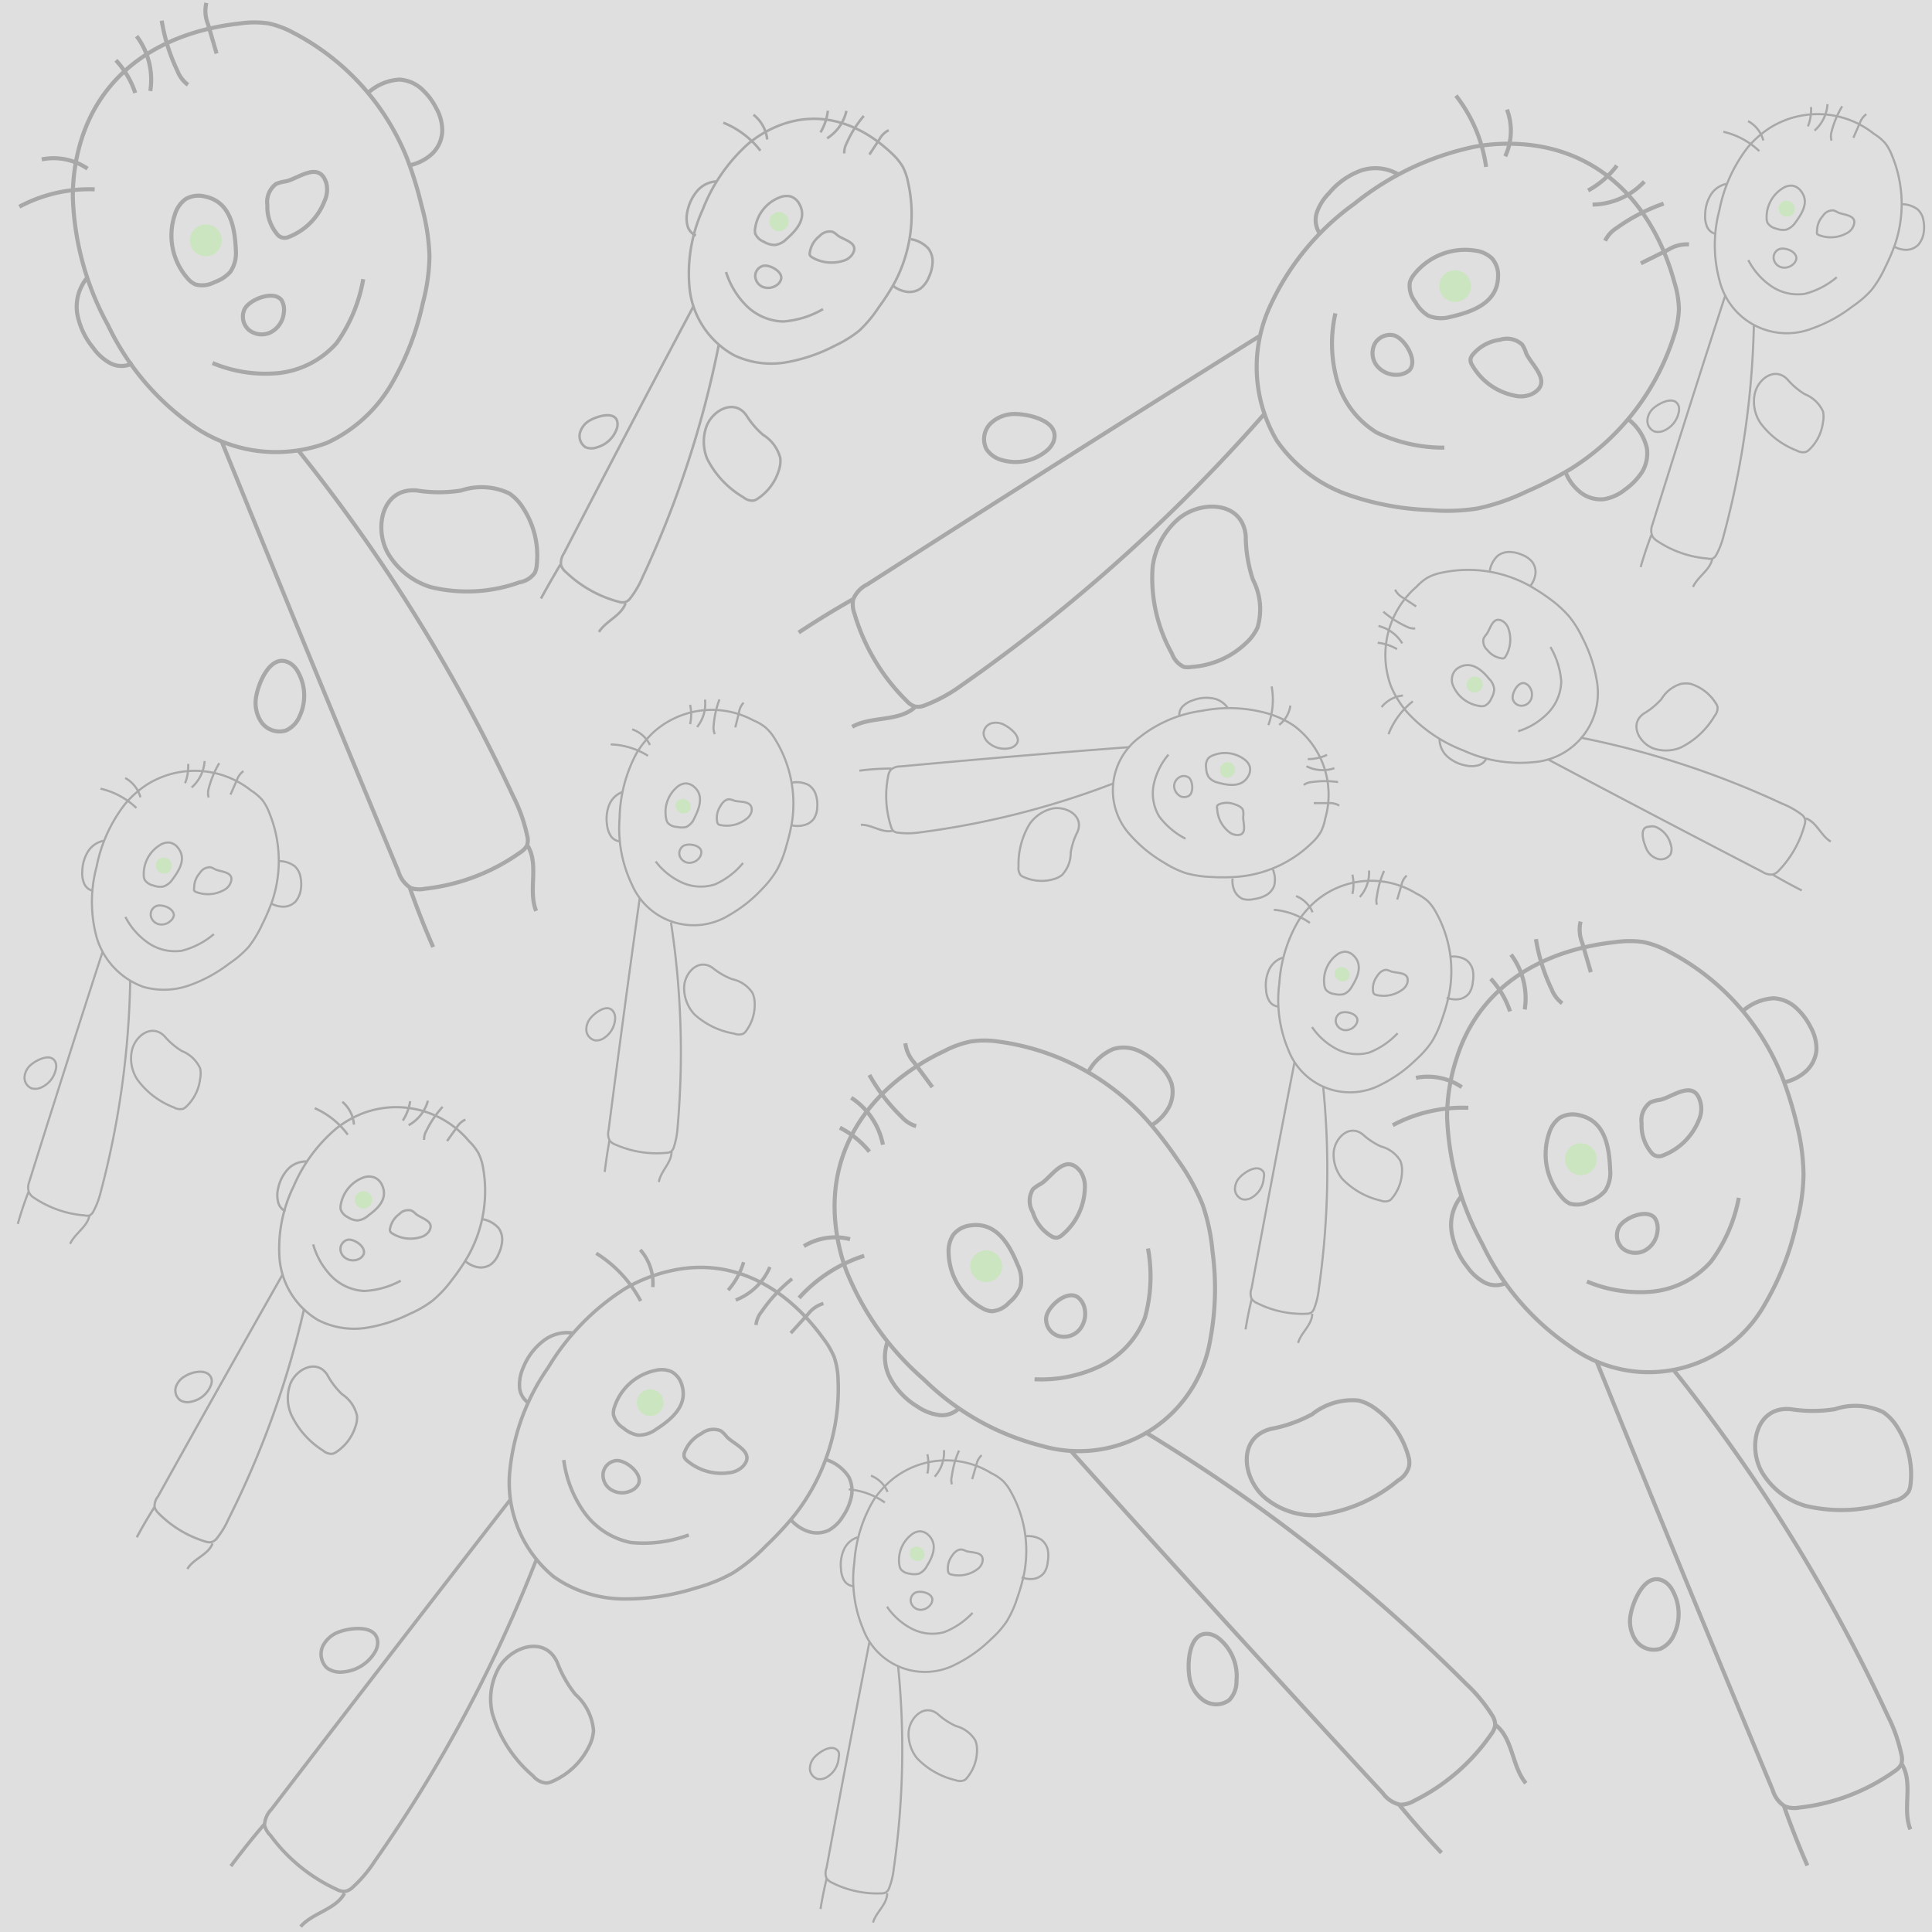 <svg xmlns="http://www.w3.org/2000/svg" viewBox="0 0 100 100"><defs><style>.cls-2,.cls-4,.cls-5,.cls-6,.cls-7,.cls-8,.cls-9{fill:none;stroke:#a8a8a8;stroke-miterlimit:10}.cls-2{stroke-width:.21px}.cls-3{fill:#cce5c1}.cls-4{stroke-width:.13px}.cls-5{stroke-width:.11px}.cls-6{stroke-width:.18px}.cls-7{stroke-width:.11px}.cls-8{stroke-width:.12px}.cls-9{stroke-width:.11px}</style></defs><path fill="#dfdfdf" d="M0 0h100v100H0z"/><path d="M4.53 8.73a3.12 3.12 0 00-2.37-.48M4.9 9.8a7.69 7.69 0 00-3.9.9m6-5.89a4.64 4.64 0 00-1-1.69m1.78 1.59a3.76 3.76 0 00-.71-2.84m2.66 2.52a1.62 1.62 0 01-.54-.71 9.51 9.51 0 01-.82-2.61m2.84 1.7l-.44-1.51a1.83 1.83 0 01-.09-1.11M12.66 16a.91.91 0 00.24 1.09 1.06 1.06 0 001.13.1 1.28 1.28 0 00.66-1 1 1 0 00-.11-.64c-.38-.55-1.65-.07-1.92.45zm2.12-6.61a1.87 1.87 0 00-.49.13 1.16 1.16 0 00-.45 1.1 2.19 2.19 0 00.53 1.53.48.48 0 00.22.14.53.53 0 00.29 0 3.26 3.26 0 001.92-1.89 1.4 1.4 0 00.09-.92c-.37-1.18-1.46-.22-2.11-.09zm-4.18.78a1.33 1.33 0 00-1 .14 1.53 1.53 0 00-.55.8 3.37 3.37 0 00.67 3.31 1.15 1.15 0 00.39.3 1.33 1.33 0 001-.12 1.9 1.9 0 00.82-.54 1.73 1.73 0 00.28-1.06c-.05-1.25-.29-2.56-1.61-2.83z" class="cls-2"/><path d="M11 18.79a7.07 7.07 0 003.42.52 4.69 4.69 0 003-1.55 8 8 0 001.38-3.31" class="cls-2"/><path d="M3.77 10.22a14.72 14.72 0 001.82 6.61 13.36 13.36 0 004.56 5.32 7.49 7.49 0 006.78.77 7.51 7.51 0 003.31-3 14.29 14.29 0 001.64-4.21 10.17 10.17 0 00.35-2.45 11.11 11.11 0 00-.41-2.62 19.67 19.67 0 00-.75-2.44 12.58 12.58 0 00-5.86-6.49 4.79 4.79 0 00-1.33-.5 5.06 5.06 0 00-1.42 0c-3.79.4-7.09 2.28-8.26 6.06a9.84 9.84 0 00-.43 2.95z" class="cls-2"/><path d="M19.09 4.77a2.64 2.64 0 011.58-.65 1.87 1.87 0 011.17.5 3.39 3.39 0 01.75 1 2.33 2.33 0 01.3 1.18 1.7 1.7 0 01-.57 1.2 2.46 2.46 0 01-1.14.56M4.5 14.39a2.35 2.35 0 00-.5 1.86A3.9 3.9 0 004.82 18a2.61 2.61 0 00.89.8 1.25 1.25 0 001.16 0m4.62 4.09Q16 34 20.62 45.1a1.5 1.5 0 00.64.86A1.39 1.39 0 0022 46a10.49 10.49 0 004.93-1.88 1 1 0 00.35-.36.91.91 0 000-.53 8.13 8.13 0 00-.71-2 87.77 87.77 0 00-11.11-17.89m5.74 22.58q.55 1.57 1.22 3.1m4.9-5.23c.59 1 0 2.28.43 3.36M13.27 36a1.79 1.79 0 00.26 1.38 1.15 1.15 0 001.27.43 1.38 1.38 0 00.7-.72 2.51 2.51 0 00-.07-2.3 1.2 1.2 0 00-.4-.45c-.98-.6-1.63.95-1.76 1.66zm9.03-5.61a8 8 0 004.59-.25 1.2 1.2 0 00.79-.49 1.07 1.07 0 00.1-.38 4.52 4.52 0 00-.72-3 2.5 2.5 0 00-.7-.73 3.34 3.34 0 00-2.5-.15 7.27 7.27 0 01-2.27 0c-1.79-.18-2.25 1.9-1.52 3.23a3.92 3.92 0 002.23 1.77z" class="cls-2"/><path d="M9.83 12.44a.82.82 0 001.65 0 .82.82 0 00-1.65 0z" class="cls-3"/><path d="M77.91 8.09A3.12 3.12 0 0078 5.67m-1.08 2.97a7.69 7.69 0 00-1.56-3.69m6.84 4.91a4.64 4.64 0 001.49-1.29m-1.26 2.02a3.76 3.76 0 002.68-1.19m-2.03 3.06a1.62 1.62 0 01.6-.66 9.51 9.51 0 012.43-1.26m-1.18 3.09l1.41-.7a1.83 1.83 0 011.08-.28m-15.26 4.71a.91.91 0 00-1 .43 1.06 1.06 0 00.1 1.13 1.28 1.28 0 001.06.48 1 1 0 00.61-.22c.5-.48-.21-1.65-.77-1.82zm6.84.94a1.87 1.87 0 00-.21-.46 1.16 1.16 0 00-1.16-.25 2.19 2.19 0 00-1.42.79.48.48 0 00-.1.24.53.53 0 00.09.28 3.26 3.26 0 002.16 1.57 1.4 1.4 0 00.92-.07c1.14-.58 0-1.49-.28-2.1zm-1.46-3.98a1.33 1.33 0 00-.31-.94 1.53 1.53 0 00-.88-.41 3.37 3.37 0 00-3.15 1.23 1.15 1.15 0 00-.23.43 1.33 1.33 0 00.29 1 1.9 1.9 0 00.67.71 1.73 1.73 0 001.15.06c1.18-.27 2.43-.74 2.46-2.08z" class="cls-2"/><path d="M69.12 16.22a7.07 7.07 0 00.08 3.45 4.69 4.69 0 002.06 2.72 8 8 0 003.5.78" class="cls-2"/><path d="M76.3 7.6a14.72 14.72 0 00-6.19 2.94A13.36 13.36 0 0065.67 16a7.49 7.49 0 00.42 6.81 7.51 7.51 0 003.52 2.74 14.29 14.29 0 004.39.85 10.17 10.17 0 002.47-.08 11.11 11.11 0 002.53-.87 19.67 19.67 0 002.27-1.16 12.58 12.58 0 005.37-6.9 4.79 4.79 0 00.26-1.4 5.06 5.06 0 00-.24-1.4c-1-3.66-3.47-6.59-7.41-7.08a9.84 9.84 0 00-2.95.09z" class="cls-2"/><path d="M84.33 21.74a2.64 2.64 0 01.91 1.45 1.87 1.87 0 01-.24 1.23 3.39 3.39 0 01-.89.92 2.33 2.33 0 01-1.11.5 1.7 1.7 0 01-1.2-.36 2.46 2.46 0 01-.75-1M72.33 9a2.35 2.35 0 00-1.92-.16A3.9 3.9 0 0068.79 10a2.61 2.61 0 00-.63 1 1.25 1.25 0 00.19 1.14m-3.18 5.27Q55 23.77 44.89 30.25a1.5 1.5 0 00-.73.78 1.39 1.39 0 00.07.74 10.49 10.49 0 002.71 4.52 1 1 0 00.42.28.91.91 0 00.53-.07 8.13 8.13 0 001.84-1 87.77 87.77 0 0015.7-14.06M44.18 31q-1.45.82-2.84 1.74m6 3.88c-.86.75-2.24.44-3.23 1m8.47-16.19a1.79 1.79 0 00-1.31.49 1.15 1.15 0 00-.21 1.33 1.38 1.38 0 00.83.57 2.51 2.51 0 002.26-.47 1.2 1.2 0 00.37-.47c.41-1.07-1.23-1.44-1.94-1.45zm7.08 7.92a8 8 0 001 4.48 1.2 1.2 0 00.62.69 1.07 1.07 0 00.39 0 4.52 4.52 0 002.82-1.23 2.5 2.5 0 00.6-.81 3.34 3.34 0 00-.24-2.48 7.27 7.27 0 01-.37-2.24c-.14-1.8-2.26-1.89-3.44-.94a3.92 3.92 0 00-1.38 2.53z" class="cls-2"/><path d="M75.17 14a.82.82 0 00.29 1.62.82.82 0 00-.29-1.62z" class="cls-3"/><path d="M44 64.14a3.12 3.12 0 00-2.39.36m3.12.5a7.69 7.69 0 00-3.37 2.18M45 59.61a4.64 4.64 0 00-1.53-1.24m2.23.88a3.76 3.76 0 00-1.64-2.43m3.36 1.47a1.62 1.62 0 01-.75-.48A9.51 9.51 0 0145 55.64m3.26.63L47.32 55a1.83 1.83 0 01-.46-1m7.29 14.2a.91.91 0 00.6.94 1.06 1.06 0 001.1-.29 1.28 1.28 0 00.29-1.12 1 1 0 00-.32-.56c-.57-.46-1.6.45-1.67 1.03zm-.27-6.93a1.87 1.87 0 00-.42.29 1.16 1.16 0 000 1.19 2.19 2.19 0 001 1.26.48.48 0 00.26.05.53.53 0 00.26-.14 3.26 3.26 0 001.17-2.4 1.4 1.4 0 00-.23-.89c-.78-.99-1.48.29-2.04.64zm-3.66 2.16a1.33 1.33 0 00-.87.47 1.53 1.53 0 00-.25.94 3.37 3.37 0 001.76 2.88 1.15 1.15 0 00.47.15 1.33 1.33 0 00.91-.46 1.9 1.9 0 00.58-.79 1.73 1.73 0 00-.14-1.14c-.45-1.1-1.13-2.25-2.46-2.05z" class="cls-2"/><path d="M53.55 71.39a7.07 7.07 0 003.39-.68 4.69 4.69 0 002.32-2.5 8 8 0 00.16-3.59" class="cls-2"/><path d="M43.82 65.81a14.72 14.72 0 004 5.59 13.36 13.36 0 006.11 3.44 6.89 6.89 0 008.72-5.54 14.29 14.29 0 00.11-4.52 10.17 10.17 0 00-.51-2.42A11.11 11.11 0 0060.93 60a19.67 19.67 0 00-1.54-2 12.58 12.58 0 00-7.73-4.09 4.79 4.79 0 00-1.42 0 5.06 5.06 0 00-1.34.48C45.48 56 43 58.94 43.21 62.9a9.84 9.84 0 00.61 2.91z" class="cls-2"/><path d="M56.35 55.45a2.64 2.64 0 011.27-1.15 1.87 1.87 0 011.27.07 3.39 3.39 0 011.06.72 2.33 2.33 0 01.69 1 1.7 1.7 0 01-.15 1.24 2.46 2.46 0 01-.88.91M45.93 69.48a2.35 2.35 0 00.18 1.92 3.9 3.9 0 001.37 1.4 2.61 2.61 0 001.11.44 1.25 1.25 0 001.09-.39m5.73 2.23q8 8.91 16.17 17.74a1.5 1.5 0 00.89.59 1.39 1.39 0 00.72-.2 10.49 10.49 0 004-3.46 1 1 0 00.2-.46.91.91 0 00-.16-.51 8.13 8.13 0 00-1.35-1.63 87.77 87.77 0 00-16.57-13m13.1 19.25q1.06 1.29 2.2 2.5m2.82-6.6c.89.71.82 2.13 1.55 3m-17.42-5.53a1.79 1.79 0 00.72 1.23 1.15 1.15 0 001.34 0 1.38 1.38 0 00.38-1 2.51 2.51 0 00-.85-2.14 1.2 1.2 0 00-.53-.28c-1.09-.19-1.17 1.5-1.06 2.19zm6.57-8.34a8 8 0 004.23-1.8 1.2 1.2 0 00.57-.73 1.07 1.07 0 000-.39 4.52 4.52 0 00-1.7-2.57 2.5 2.5 0 00-.91-.45 3.34 3.34 0 00-2.4.71 7.27 7.27 0 01-2.14.76c-1.75.45-1.47 2.56-.32 3.55a3.92 3.92 0 002.67.92z" class="cls-2"/><path d="M50.27 65.82a.82.82 0 001.55-.56.82.82 0 00-1.55.56z" class="cls-3"/><path d="M39.71 7.22A1.87 1.87 0 0039 5.94m.36 1.86a4.61 4.61 0 00-1.92-1.45m5.03.5a2.78 2.78 0 00.38-1.12m-.04 1.43a2.26 2.26 0 001-1.42m-.11 2.2a1 1 0 01.12-.52A5.71 5.71 0 0144.71 6M45 8l.52-.79a1.1 1.1 0 01.48-.47m-6.5 7.02a.55.55 0 00-.41.53.64.64 0 00.39.56.77.77 0 00.69-.07.58.58 0 00.25-.3c.14-.41-.58-.8-.92-.72zm3.85-1.58a1.12 1.12 0 00-.25-.18.7.7 0 00-.68.22 1.31 1.31 0 00-.5.83.29.29 0 000 .16.32.32 0 00.13.12 2 2 0 001.59.17.84.84 0 00.46-.31c.43-.63-.44-.76-.75-1.01zm-1.97-1.61a.8.8 0 00-.45-.4.92.92 0 00-.58.05 2 2 0 00-1.26 1.58.69.69 0 000 .29.8.8 0 00.44.42 1.14 1.14 0 00.56.17 1 1 0 00.62-.31c.55-.48 1.06-1.09.67-1.8z" class="cls-4"/><path d="M37.58 14.08a4.24 4.24 0 001.08 1.77 2.81 2.81 0 001.88.79A4.78 4.78 0 0042.6 16" class="cls-4"/><path d="M38.72 7.45a8.83 8.83 0 00-2.34 3.38A8 8 0 0035.7 15a4.49 4.49 0 002.3 3.39 4.5 4.5 0 002.65.37 8.57 8.57 0 002.57-.87 6.1 6.1 0 001.26-.78 6.67 6.67 0 001-1.2 11.8 11.8 0 00.83-1.29A7.55 7.55 0 0047 9.43a2.88 2.88 0 00-.28-.81 3 3 0 00-.5-.62c-1.64-1.59-3.78-2.38-6-1.46a5.9 5.9 0 00-1.5.91z" class="cls-4"/><path d="M47.14 12.38a1.58 1.58 0 01.91.48 1.12 1.12 0 01.22.73 2 2 0 01-.19.75 1.4 1.4 0 01-.43.59 1 1 0 01-.73.17 1.48 1.48 0 01-.7-.31m-9.13-5.4a1.41 1.41 0 00-1 .49 2.34 2.34 0 00-.51 1.06 1.56 1.56 0 000 .72.75.75 0 00.44.53m-.14 3.69q-3.38 6.36-6.69 12.76a.9.9 0 00-.15.62.84.84 0 00.26.36 6.29 6.29 0 002.77 1.54.58.58 0 00.3 0 .55.55 0 00.25-.19 4.88 4.88 0 00.64-1.1 52.66 52.66 0 003.94-12M29 29.23q-.51.86-1 1.75m4.38.24c-.22.65-1 .9-1.38 1.49m-.45-10.96a1.07 1.07 0 00-.53.65.69.69 0 00.29.75.83.83 0 00.6 0 1.51 1.51 0 001-.92.72.72 0 00.05-.35c-.08-.64-1.04-.34-1.41-.13zm6.05 1.99a4.83 4.83 0 001.88 2 .72.72 0 00.53.17.64.64 0 00.21-.1 2.71 2.71 0 001.1-1.49 1.5 1.5 0 00.07-.6 2 2 0 00-.89-1.21 4.36 4.36 0 01-.86-1c-.61-.89-1.74-.3-2.07.55a2.35 2.35 0 00.03 1.68z" class="cls-4"/><path d="M40 11.09a.49.49 0 00.64.76.49.49 0 00-.64-.76z" class="cls-3"/><path d="M7.27 41.27a1.62 1.62 0 00-.79-1m.58 1.55a4 4 0 00-1.86-1m4.38-.28a2.42 2.42 0 00.16-1m.18 1.22a2 2 0 00.67-1.37m.21 1.89a.84.84 0 010-.46 5 5 0 01.55-1.32m.58 1.63l.33-.75a1 1 0 01.34-.47M8.08 46.9a.47.47 0 00-.27.52.55.55 0 00.42.42.67.67 0 00.58-.16.5.5 0 00.19-.3c0-.38-.63-.6-.92-.48zm3.06-1.9a1 1 0 00-.24-.11.6.6 0 00-.55.29 1.14 1.14 0 00-.3.79.25.25 0 000 .13.28.28 0 00.13.08 1.7 1.7 0 001.39-.1.73.73 0 00.34-.33c.3-.63-.46-.61-.77-.75zm-1.93-1.12a.69.69 0 00-.44-.27.8.8 0 00-.49.13 1.76 1.76 0 00-.84 1.55.6.6 0 00.05.25.7.7 0 00.44.29 1 1 0 00.51.06.9.9 0 00.48-.36c.39-.53.73-1.1.29-1.65z" class="cls-5"/><path d="M6.49 47.46a3.68 3.68 0 001.19 1.35 2.44 2.44 0 001.73.4 4.15 4.15 0 001.66-.86" class="cls-5"/><path d="M6.47 41.62A7.67 7.67 0 005 44.86a7 7 0 000 3.65 3.9 3.9 0 002.45 2.58A3.91 3.91 0 009.8 51a7.45 7.45 0 002.07-1.13 5.3 5.3 0 001-.86 5.79 5.79 0 00.71-1.18 10.25 10.25 0 00.52-1.22 6.55 6.55 0 00-.17-4.56 2.5 2.5 0 00-.36-.65 2.64 2.64 0 00-.57-.48 4.67 4.67 0 00-5.33-.35 5.13 5.13 0 00-1.2 1.05z" class="cls-5"/><path d="M14.41 44.57a1.37 1.37 0 01.85.27 1 1 0 01.3.59 1.76 1.76 0 010 .67 1.22 1.22 0 01-.27.57.89.89 0 01-.6.26 1.28 1.28 0 01-.64-.16m-8.69-3.25a1.23 1.23 0 00-.82.58 2 2 0 00-.28 1 1.36 1.36 0 00.09.62.65.65 0 00.46.39m.5 3.15q-1.93 5.95-3.8 11.92a.78.78 0 000 .56.73.73 0 00.27.27 5.47 5.47 0 002.6.9.51.51 0 00.26 0 .48.48 0 00.19-.2 4.23 4.23 0 00.38-1 45.74 45.74 0 001.53-10.94M1.47 61.7q-.31.81-.55 1.65m3.71-.45c-.09.59-.75.93-1 1.48m-2-9.29a.93.93 0 00-.36.64.6.6 0 00.36.6.72.72 0 00.52-.05 1.31 1.31 0 00.74-.94.62.62 0 000-.31c-.19-.58-.97-.18-1.26.06zm5.48.79A4.19 4.19 0 009 57.32a.63.63 0 00.48.07.56.56 0 00.17-.12 2.35 2.35 0 00.71-1.44 1.3 1.3 0 000-.53 1.74 1.74 0 00-.95-.9 3.79 3.79 0 01-.9-.77c-.66-.67-1.54 0-1.69.78a2 2 0 00.29 1.47z" class="cls-5"/><path d="M8.15 44.53a.43.43 0 00.66.55.43.43 0 00-.66-.55z" class="cls-3"/><path d="M91.27 7.27a1.62 1.62 0 00-.79-1m.58 1.55a4 4 0 00-1.86-1m4.38-.28a2.42 2.42 0 00.16-1m.18 1.22a2 2 0 00.67-1.37m.21 1.89a.84.84 0 010-.46 5 5 0 01.55-1.32m.58 1.63l.33-.75a1 1 0 01.34-.47m-4.52 6.99a.47.47 0 00-.27.52.55.55 0 00.42.42.67.67 0 00.58-.16.5.5 0 00.17-.29c.02-.39-.61-.61-.9-.49zm3.06-1.9a1 1 0 00-.24-.11.6.6 0 00-.55.29 1.14 1.14 0 00-.3.79.25.25 0 000 .13.28.28 0 00.13.08 1.7 1.7 0 001.39-.1.73.73 0 00.34-.33c.3-.63-.46-.61-.77-.75zm-1.93-1.12a.69.69 0 00-.44-.27.8.8 0 00-.49.13 1.76 1.76 0 00-.84 1.55.6.6 0 00.05.25.7.7 0 00.44.29 1 1 0 00.51.06.9.9 0 00.48-.36c.39-.53.73-1.1.29-1.65z" class="cls-5"/><path d="M90.49 13.46a3.68 3.68 0 001.19 1.35 2.44 2.44 0 001.73.4 4.15 4.15 0 001.66-.86" class="cls-5"/><path d="M90.47 7.62A7.67 7.67 0 0089 10.86a7 7 0 000 3.65A3.59 3.59 0 0093.8 17a7.45 7.45 0 002.07-1.13 5.3 5.3 0 001-.86 5.79 5.79 0 00.71-1.18 10.25 10.25 0 00.52-1.22 6.55 6.55 0 00-.17-4.56 2.5 2.5 0 00-.36-.65 2.64 2.64 0 00-.57-.47 4.67 4.67 0 00-5.33-.35 5.13 5.13 0 00-1.2 1.04z" class="cls-5"/><path d="M98.41 10.57a1.37 1.37 0 01.85.27 1 1 0 01.3.59 1.76 1.76 0 010 .67 1.22 1.22 0 01-.27.57.89.89 0 01-.6.26 1.28 1.28 0 01-.64-.16m-8.69-3.25a1.23 1.23 0 00-.82.58 2 2 0 00-.28 1 1.36 1.36 0 00.09.62.65.65 0 00.46.39m.5 3.15q-1.93 5.95-3.79 11.92a.78.78 0 000 .56.73.73 0 00.27.27 5.47 5.47 0 002.6.9.51.51 0 00.26 0 .48.48 0 00.19-.2 4.23 4.23 0 00.38-1 45.74 45.74 0 001.56-10.87M85.47 27.7q-.31.81-.55 1.65m3.71-.45c-.09.59-.75.93-1 1.48m-2-9.29a.93.93 0 00-.36.64.6.6 0 00.36.6.72.72 0 00.52-.05 1.31 1.31 0 00.74-.94.62.62 0 000-.31c-.19-.58-.97-.18-1.26.06zm5.48.79A4.19 4.19 0 0093 23.32a.63.63 0 00.48.07.56.56 0 00.17-.12 2.35 2.35 0 00.71-1.44 1.3 1.3 0 000-.53 1.74 1.74 0 00-.95-.9 3.79 3.79 0 01-.9-.77c-.66-.67-1.54 0-1.69.78a2 2 0 00.29 1.47z" class="cls-5"/><path d="M92.15 10.53a.43.43 0 00.66.55.43.43 0 00-.66-.55z" class="cls-3"/><path d="M72.62 36a1.62 1.62 0 00-1.11.6m1.62-.3a4 4 0 00-1.26 1.7m.44-4.4a2.42 2.42 0 00-1-.33m1.27.03a2 2 0 00-1.23-.9m1.9.13a.84.84 0 01-.45-.1 5 5 0 01-1.2-.77m1.7-.27l-.68-.45a1 1 0 01-.41-.42m6.09 5.66a.47.47 0 00.46.35.55.55 0 00.49-.34.67.67 0 00-.06-.6.5.5 0 00-.26-.22c-.35-.12-.69.51-.63.81zm-1.36-3.35a1 1 0 00-.15.22.6.6 0 00.19.59 1.14 1.14 0 00.72.43.25.25 0 00.14 0 .28.28 0 00.1-.11 1.7 1.7 0 00.15-1.38.73.73 0 00-.27-.4c-.55-.37-.67.38-.88.65zm-1.41 1.71a.69.69 0 00-.34.39.8.8 0 000 .51 1.76 1.76 0 001.38 1.1.6.6 0 00.26 0 .7.7 0 00.36-.39 1 1 0 00.15-.49.9.9 0 00-.27-.53c-.39-.48-.92-.92-1.54-.59z" class="cls-5"/><path d="M78.58 37.85a3.68 3.68 0 001.54-.94 2.44 2.44 0 00.69-1.64 4.15 4.15 0 00-.56-1.78" class="cls-5"/><path d="M72.82 36.85a7.67 7.67 0 002.94 2 7 7 0 003.6.6 3.59 3.59 0 003.28-4.27A7.45 7.45 0 0081.9 33a5.3 5.3 0 00-.68-1.09 5.79 5.79 0 00-1-.91 10.25 10.25 0 00-1.12-.72 6.55 6.55 0 00-4.51-.63 2.5 2.5 0 00-.7.25 2.64 2.64 0 00-.57.47A4.67 4.67 0 0072 35.53a5.13 5.13 0 00.82 1.32z" class="cls-5"/><path d="M77.11 29.55a1.37 1.37 0 01.42-.79 1 1 0 01.63-.19 1.76 1.76 0 01.65.16 1.22 1.22 0 01.51.37.89.89 0 01.15.64 1.28 1.28 0 01-.27.6m-4.69 7.93a1.23 1.23 0 00.43.91 2 2 0 00.92.44 1.36 1.36 0 00.62 0 .65.65 0 00.46-.38m3.21.08q5.52 2.93 11.08 5.81a.78.78 0 00.54.13.73.73 0 00.32-.22 5.47 5.47 0 001.33-2.4.51.51 0 000-.26.48.48 0 00-.17-.22 4.23 4.23 0 00-1-.56 45.74 45.74 0 00-10.44-3.42m9.93 7.08q.75.44 1.52.83m.21-3.73c.56.19.78.9 1.29 1.2m-9.51.44a.93.93 0 00.57.46.6.6 0 00.65-.25.72.72 0 000-.52 1.31 1.31 0 00-.8-.9.62.62 0 00-.31 0c-.56 0-.29.84-.11 1.21zM87 38.69a4.19 4.19 0 001.75-1.64.63.63 0 00.15-.46.56.56 0 00-.09-.19 2.35 2.35 0 00-1.29-1 1.3 1.3 0 00-.52 0 1.74 1.74 0 00-1 .78 3.79 3.79 0 01-.91.75c-.78.53-.26 1.51.47 1.8a2 2 0 001.44-.04z" class="cls-5"/><path d="M76 35.71a.43.43 0 00.66-.55.43.43 0 00-.66.55z" class="cls-3"/><path d="M75.66 56.27a3.12 3.12 0 00-2.37-.48M76 57.34a7.69 7.69 0 00-3.91.9m6.07-5.89a4.64 4.64 0 00-1-1.69m1.76 1.59a3.76 3.76 0 00-.71-2.84m2.65 2.52a1.62 1.62 0 01-.54-.71 9.51 9.51 0 01-.82-2.61m2.84 1.71l-.44-1.51a1.83 1.83 0 01-.09-1.11m1.98 15.84a.91.91 0 00.21 1.09 1.06 1.06 0 001.13.1 1.28 1.28 0 00.66-1 1 1 0 00-.11-.64c-.35-.57-1.62-.09-1.89.45zm2.12-6.61a1.87 1.87 0 00-.49.13 1.16 1.16 0 00-.45 1.1 2.19 2.19 0 00.53 1.53.48.48 0 00.22.14.53.53 0 00.29 0 3.26 3.26 0 001.92-1.85A1.4 1.4 0 0088 57c-.34-1.16-1.44-.2-2.09-.07zm-4.18.79a1.33 1.33 0 00-1 .14 1.53 1.53 0 00-.55.8 3.37 3.37 0 00.69 3.34 1.15 1.15 0 00.39.3 1.33 1.33 0 001-.12 1.9 1.9 0 00.82-.54 1.73 1.73 0 00.26-1.12c-.05-1.23-.29-2.52-1.61-2.8z" class="cls-2"/><path d="M82.14 66.33a7.07 7.07 0 003.42.52 4.69 4.69 0 003-1.55A8 8 0 0090 62" class="cls-2"/><path d="M74.9 57.77a14.72 14.72 0 001.82 6.61 13.36 13.36 0 004.56 5.32 6.89 6.89 0 0010.09-2.23A14.29 14.29 0 0093 63.26a10.17 10.17 0 00.35-2.45 11.11 11.11 0 00-.35-2.62 19.67 19.67 0 00-.75-2.44 12.58 12.58 0 00-5.86-6.49 4.79 4.79 0 00-1.33-.5 5.06 5.06 0 00-1.42 0c-3.79.4-7.09 2.28-8.26 6.06a9.84 9.84 0 00-.48 2.95z" class="cls-2"/><path d="M90.22 52.32a2.64 2.64 0 011.58-.65 1.87 1.87 0 011.17.5 3.39 3.39 0 01.75 1 2.33 2.33 0 01.3 1.18 1.7 1.7 0 01-.57 1.12 2.46 2.46 0 01-1.14.56m-16.68 5.9a2.35 2.35 0 00-.49 1.86 3.9 3.9 0 00.81 1.79 2.61 2.61 0 00.89.8 1.25 1.25 0 001.16 0m4.63 4.06q4.5 11.13 9.12 22.2a1.5 1.5 0 00.64.86 1.39 1.39 0 00.74.06 10.49 10.49 0 004.93-1.88 1 1 0 00.35-.36.91.91 0 000-.53 8.13 8.13 0 00-.71-2 87.77 87.77 0 00-11.1-17.91m5.73 22.58q.55 1.57 1.22 3.1m4.9-5.23c.59 1 0 2.28.43 3.36M84.41 83.53a1.79 1.79 0 00.26 1.38 1.15 1.15 0 001.27.43 1.38 1.38 0 00.7-.72 2.51 2.51 0 00-.07-2.3 1.2 1.2 0 00-.4-.45c-.98-.59-1.63.97-1.76 1.66zm9.03-5.59a8 8 0 004.56-.25 1.2 1.2 0 00.79-.49 1.07 1.07 0 00.1-.38 4.52 4.52 0 00-.72-3 2.5 2.5 0 00-.7-.73 3.34 3.34 0 00-2.5-.15 7.27 7.27 0 01-2.27 0c-1.79-.18-2.25 1.9-1.52 3.23a3.92 3.92 0 002.26 1.77z" class="cls-2"/><path d="M81 60a.82.82 0 001.65 0A.82.82 0 0081 60z" class="cls-3"/><path d="M33.79 66.62a2.62 2.62 0 00-.65-1.93m.02 2.65a6.47 6.47 0 00-2.3-2.47m6.83 1.91a3.9 3.9 0 00.8-1.45m-.41 1.96a3.16 3.16 0 001.77-1.71m-.72 3a1.36 1.36 0 01.29-.69 8 8 0 011.58-1.7M40.93 69l.91-1a1.54 1.54 0 01.78-.53M31.91 75.6a.77.77 0 00-.69.63.89.89 0 00.4.87 1.08 1.08 0 001 .08.81.81 0 00.42-.35c.26-.54-.64-1.26-1.13-1.23zm5.7-1.24a1.57 1.57 0 00-.3-.3 1 1 0 00-1 .14 1.84 1.84 0 00-.89 1 .4.4 0 000 .22.45.45 0 00.15.19 2.74 2.74 0 002.16.62 1.18 1.18 0 00.71-.32c.7-.74-.44-1.13-.83-1.55zm-2.33-2.71a1.12 1.12 0 00-.52-.65 1.29 1.29 0 00-.82-.07 2.84 2.84 0 00-2.13 1.88 1 1 0 00-.06.41 1.12 1.12 0 00.51.69 1.6 1.6 0 00.74.37 1.46 1.46 0 00.93-.28c.86-.55 1.71-1.28 1.35-2.35z" class="cls-6"/><path d="M29.18 75.57a6 6 0 001.06 2.71 3.94 3.94 0 002.41 1.56 6.7 6.7 0 003-.39" class="cls-6"/><path d="M32.37 66.69a12.38 12.38 0 00-4 4.1 11.23 11.23 0 00-2 5.56 6.3 6.3 0 002.29 5.26 6.32 6.32 0 003.57 1.15A12 12 0 0036 82.2a8.55 8.55 0 001.93-.78A9.35 9.35 0 0039.66 80a16.54 16.54 0 001.46-1.57 10.58 10.58 0 002.26-7 4 4 0 00-.2-1.18 4.26 4.26 0 00-.59-1c-1.88-2.59-4.64-4.21-7.89-3.47a8.28 8.28 0 00-2.33.91z" class="cls-6"/><path d="M42.79 75.56a2.22 2.22 0 011.14.88 1.58 1.58 0 01.13 1.06 2.85 2.85 0 01-.44 1 2 2 0 01-.73.71 1.43 1.43 0 01-1.05.06 2.07 2.07 0 01-.89-.59M29.65 69a2 2 0 00-1.56.43 3.28 3.28 0 00-1 1.34 2.19 2.19 0 00-.2 1 1.05 1.05 0 00.48.85m-.98 5.03q-6.21 8-12.34 16a1.26 1.26 0 00-.36.83A1.17 1.17 0 0014 95a8.82 8.82 0 003.44 2.8.82.82 0 00.41.1.77.77 0 00.4-.21 6.83 6.83 0 001.15-1.36 73.83 73.83 0 008.37-15.63M13.7 94.4q-.91 1.06-1.75 2.19M17.83 98c-.46.84-1.64 1-2.27 1.72m2.04-15.27a1.5 1.5 0 00-.9.77 1 1 0 00.22 1.11 1.16 1.16 0 00.82.21 2.11 2.11 0 001.65-1 1 1 0 00.16-.48c.02-.99-1.39-.81-1.95-.61zm7.88 4.23a6.77 6.77 0 002.11 3.24 1 1 0 00.69.37.9.9 0 00.32-.09 3.8 3.8 0 001.88-1.79 2.11 2.11 0 00.24-.82 2.81 2.81 0 00-.94-1.89 6.11 6.11 0 01-.94-1.66c-.63-1.38-2.33-.84-3 .25a3.3 3.3 0 00-.36 2.39z" class="cls-6"/><path d="M33.31 72a.69.69 0 00.69 1.2.69.69 0 00-.69-1.2z" class="cls-3"/><path d="M33.64 38.56a1.57 1.57 0 00-.92-.81m.82 1.37a3.88 3.88 0 00-1.93-.59m4.11-1.05a2.34 2.34 0 000-1m.36 1.15a1.9 1.9 0 00.41-1.42M37 38a.81.81 0 01-.06-.45 4.79 4.79 0 01.3-1.35m.82 1.45l.19-.77a.92.92 0 01.24-.51m-3.13 7.42a.46.46 0 00-.17.54.54.54 0 00.47.33.65.65 0 00.53-.25.48.48 0 00.11-.31c-.01-.37-.69-.47-.94-.31zM38 41.44a.94.94 0 00-.25-.07c-.21 0-.37.18-.47.37a1.1 1.1 0 00-.16.8.24.24 0 00.06.12.27.27 0 00.14.05 1.64 1.64 0 001.31-.32.71.71 0 00.27-.38c.1-.61-.63-.47-.9-.57zm-2.07-.71a.67.67 0 00-.47-.18.77.77 0 00-.44.21 1.7 1.7 0 00-.54 1.61.58.58 0 00.09.23.67.67 0 00.47.2 1 1 0 00.49 0 .87.87 0 00.4-.43c.28-.56.51-1.2 0-1.64z" class="cls-7"/><path d="M33.94 44.59a3.56 3.56 0 001.36 1.09 2.36 2.36 0 001.72.09 4 4 0 001.44-1.1" class="cls-7"/><path d="M32.94 39a7.42 7.42 0 00-.87 3.34 6.73 6.73 0 00.65 3.47 3.48 3.48 0 005 1.57A7.2 7.2 0 0039.46 46a5.13 5.13 0 00.77-1 5.6 5.6 0 00.48-1.25 9.92 9.92 0 00.29-1.24 6.34 6.34 0 00-.92-4.31 2.42 2.42 0 00-.46-.55 2.55 2.55 0 00-.62-.36 4.52 4.52 0 00-5.13.57 5 5 0 00-.93 1.14z" class="cls-7"/><path d="M41 40.51a1.33 1.33 0 01.85.12.94.94 0 01.38.51 1.71 1.71 0 01.07.64 1.18 1.18 0 01-.17.59.86.86 0 01-.53.34 1.24 1.24 0 01-.64 0M32.2 41a1.19 1.19 0 00-.68.69 2 2 0 00-.1 1 1.31 1.31 0 00.19.57.63.63 0 00.5.29m1 2.95q-.84 6-1.61 12a.76.76 0 00.06.54.7.7 0 00.31.21 5.29 5.29 0 002.63.42.49.49 0 00.24-.07.46.46 0 00.14-.23 4.1 4.1 0 00.19-1 44.25 44.25 0 00-.34-10.62M31.55 59q-.15.83-.25 1.66m3.46-1.05c0 .58-.56 1-.66 1.57m-3.51-8.51a.9.9 0 00-.24.67.58.58 0 00.45.51.69.69 0 00.49-.14 1.27 1.27 0 00.55-1 .6.6 0 00-.06-.29c-.28-.54-.96-.02-1.19.25zm5.35-.17a4.05 4.05 0 002.07 1 .61.61 0 00.47 0 .54.54 0 00.14-.14 2.28 2.28 0 00.44-1.49 1.26 1.26 0 00-.12-.49 1.68 1.68 0 00-1.05-.7 3.66 3.66 0 01-1-.58c-.74-.53-1.46.26-1.48 1a2 2 0 00.53 1.4z" class="cls-7"/><path d="M35 41.52a.42.42 0 00.72.42.42.42 0 00-.72-.42z" class="cls-3"/><path d="M18.32 58.21a1.7 1.7 0 00-.6-1.18m.28 1.7a4.21 4.21 0 00-1.71-1.37m4.56.64a2.54 2.54 0 00.38-1m-.08 1.24a2.06 2.06 0 001-1.27m-.2 2.03a.88.88 0 01.12-.47 5.2 5.2 0 01.84-1.24m.23 1.77l.5-.7a1 1 0 01.45-.41M18 64.17a.5.5 0 00-.38.47.58.58 0 00.34.52.7.7 0 00.63 0 .52.52 0 00.24-.26c.1-.42-.55-.79-.83-.73zm3.52-1.34a1 1 0 00-.22-.17.63.63 0 00-.63.18 1.2 1.2 0 00-.48.75.26.26 0 000 .14.29.29 0 00.11.11 1.78 1.78 0 001.45.2.77.77 0 00.43-.27c.4-.56-.39-.7-.66-.94zm-1.76-1.52a.73.73 0 00-.4-.37.84.84 0 00-.53 0 1.84 1.84 0 00-1.19 1.41.63.63 0 000 .27.73.73 0 00.36.38 1 1 0 00.51.17 1 1 0 00.57-.27c.54-.39 1.02-.9.68-1.59z" class="cls-8"/><path d="M16.21 64.41a3.87 3.87 0 00.94 1.64 2.56 2.56 0 001.7.77 4.36 4.36 0 001.89-.53" class="cls-8"/><path d="M17.42 58.4a8.05 8.05 0 00-2.22 3 7.31 7.31 0 00-.73 3.76 4.1 4.1 0 002 3.17 4.11 4.11 0 002.41.41 7.82 7.82 0 002.34-.74 5.56 5.56 0 001.17-.68 6.08 6.08 0 001-1.07 10.76 10.76 0 00.79-1.15 6.88 6.88 0 00.82-4.68 2.62 2.62 0 00-.24-.74 2.77 2.77 0 00-.48-.61 4.91 4.91 0 00-5.41-1.48 5.38 5.38 0 00-1.45.81z" class="cls-8"/><path d="M25 63.11a1.44 1.44 0 01.81.46 1 1 0 01.18.67 1.85 1.85 0 01-.19.68 1.28 1.28 0 01-.4.53.93.93 0 01-.67.14 1.35 1.35 0 01-.63-.3m-8.22-5.17a1.29 1.29 0 00-1 .42 2.13 2.13 0 00-.49 1 1.43 1.43 0 000 .65.68.68 0 00.39.5M14.61 66q-3.24 5.71-6.43 11.45A.82.82 0 008 78a.76.76 0 00.22.34 5.74 5.74 0 002.48 1.47.53.53 0 00.27 0 .5.5 0 00.24-.17 4.44 4.44 0 00.61-1 48 48 0 003.91-10.85M8 78q-.49.77-.92 1.57m3.92.32c-.22.59-1 .79-1.3 1.32m-.1-9.99a1 1 0 00-.5.58.63.63 0 00.25.69.75.75 0 00.55.06 1.37 1.37 0 001-.81.65.65 0 00.06-.32c-.13-.63-1.02-.42-1.36-.2zm5.46 1.97a4.4 4.4 0 001.66 1.89.66.66 0 00.48.17.59.59 0 00.2-.09 2.47 2.47 0 001-1.33 1.37 1.37 0 00.08-.55 1.83 1.83 0 00-.78-1.12 4 4 0 01-.76-1c-.53-.83-1.58-.32-1.9.44a2.15 2.15 0 00.02 1.59z" class="cls-8"/><path d="M18.53 61.75a.45.45 0 00.56.71.45.45 0 00-.56-.71z" class="cls-3"/><path d="M67.94 47.22a1.54 1.54 0 00-.86-.84m.72 1.39a3.81 3.81 0 00-1.87-.68m4.07-.82a2.3 2.3 0 000-1m.38 1.16a1.87 1.87 0 00.48-1.37m.41 1.77a.8.8 0 010-.44 4.72 4.72 0 01.37-1.31m.68 1.48l.22-.75a.91.91 0 01.27-.49m-3.46 7.13a.45.45 0 00-.19.52.53.53 0 00.44.35.64.64 0 00.53-.22.48.48 0 00.13-.29c0-.37-.66-.51-.91-.36zM72 50.28a.93.93 0 00-.24-.08c-.21 0-.38.16-.49.34a1.08 1.08 0 00-.2.78.24.24 0 00.05.12.26.26 0 00.13.06 1.62 1.62 0 001.3-.25.7.7 0 00.29-.36c.16-.6-.52-.5-.84-.61zm-1.93-.81a.66.66 0 00-.45-.21.76.76 0 00-.45.18 1.67 1.67 0 00-.62 1.56.57.57 0 00.08.23.66.66 0 00.45.22.94.94 0 00.49 0 .86.86 0 00.41-.4c.31-.5.56-1.11.09-1.58z" class="cls-9"/><path d="M67.91 53.16a3.51 3.51 0 001.28 1.14 2.32 2.32 0 001.68.18 4 4 0 001.47-1" class="cls-9"/><path d="M67.22 47.64a7.3 7.3 0 00-1 3.24 6.62 6.62 0 00.46 3.45 3.42 3.42 0 004.8 1.81 7.09 7.09 0 001.82-1.3 5 5 0 00.81-.92 5.51 5.51 0 00.54-1.2 9.75 9.75 0 00.35-1.23 6.24 6.24 0 00-.68-4.28 2.38 2.38 0 00-.42-.57 2.51 2.51 0 00-.59-.39 4.45 4.45 0 00-5.07.28 4.88 4.88 0 00-1.02 1.11z" class="cls-9"/><path d="M75.05 49.52a1.31 1.31 0 01.83.16.93.93 0 01.35.52 1.68 1.68 0 010 .64 1.16 1.16 0 01-.19.57.84.84 0 01-.54.31 1.22 1.22 0 01-.62-.08m-8.49-2.07a1.17 1.17 0 00-.71.64 1.93 1.93 0 00-.15 1 1.29 1.29 0 00.15.57.62.62 0 00.48.32M67 55q-1.14 5.84-2.22 11.69a.74.74 0 000 .53.69.69 0 00.29.23 5.2 5.2 0 002.56.55.48.48 0 00.24-.06.45.45 0 00.15-.21 4 4 0 00.24-1 43.52 43.52 0 00.23-10.45M64.8 67.19q-.2.8-.33 1.62m3.45-.81c0 .57-.6 1-.73 1.51m-3-8.59a.89.89 0 00-.27.64.57.57 0 00.41.52.68.68 0 00.49-.11 1.25 1.25 0 00.59-1 .59.59 0 000-.29c-.29-.48-.98-.01-1.22.24zm5.27.08a4 4 0 002 1.14.6.6 0 00.46 0 .53.53 0 00.14-.13 2.24 2.24 0 00.51-1.44 1.24 1.24 0 00-.09-.49 1.66 1.66 0 00-1-.74 3.6 3.6 0 01-.94-.62c-.7-.56-1.45.18-1.51.93a2 2 0 00.43 1.35z" class="cls-9"/><path d="M69.13 50.2a.41.41 0 00.68.45.41.41 0 00-.68-.45z" class="cls-3"/><path d="M66.21 37.52a1.54 1.54 0 00.58-1m-1.14 1.01a3.81 3.81 0 00.17-2m1.87 3.76a2.3 2.3 0 001-.22m-1.07.59a1.87 1.87 0 001.45.1m-1.59.87a.8.8 0 01.42-.15 4.72 4.72 0 011.36 0M68 41.57h.78a.91.91 0 01.54.13m-7.77-1.44a.45.45 0 00-.55 0 .53.53 0 00-.22.52.64.64 0 00.35.45.48.48 0 00.32 0c.35-.09.31-.76.1-.97zm2.8 2a.93.93 0 000-.25c0-.2-.25-.32-.45-.38a1.08 1.08 0 00-.8 0 .24.24 0 00-.1.08.26.26 0 000 .14 1.62 1.62 0 00.59 1.19.7.7 0 00.42.18c.6.03.31-.64.34-.96zm.26-2.09a.66.66 0 00.08-.49.76.76 0 00-.29-.38 1.67 1.67 0 00-1.67-.18.57.57 0 00-.2.14.66.66 0 00-.1.49.94.94 0 00.13.47.86.86 0 00.49.29c.58.16 1.24.24 1.56-.34z" class="cls-9"/><path d="M60.48 39.06a3.51 3.51 0 00-.76 1.53 2.32 2.32 0 00.28 1.67 4 4 0 001.36 1.15" class="cls-9"/><path d="M65.62 36.93a7.3 7.3 0 00-3.4-.14A6.62 6.62 0 0059 38.15a3.42 3.42 0 00-.47 5.1 7.09 7.09 0 001.74 1.41 5 5 0 001.1.53 5.51 5.51 0 001.3.2 9.75 9.75 0 001.26 0 6.24 6.24 0 004-1.79 2.38 2.38 0 00.44-.55 2.51 2.51 0 00.22-.67 4.45 4.45 0 00-1.62-4.82 4.88 4.88 0 00-1.35-.63z" class="cls-9"/><path d="M65.88 45a1.31 1.31 0 01.07.85.93.93 0 01-.41.48 1.68 1.68 0 01-.61.2 1.16 1.16 0 01-.6 0 .84.84 0 01-.44-.44 1.22 1.22 0 01-.09-.62m-.25-8.82a1.17 1.17 0 00-.81-.51 1.93 1.93 0 00-1 .11 1.29 1.29 0 00-.51.3.62.62 0 00-.18.55m-2.58 1.57q-5.93.45-11.86 1a.74.74 0 00-.5.17.69.69 0 00-.14.34 5.2 5.2 0 00.15 2.61.48.48 0 00.12.22.45.45 0 00.25.09 4 4 0 001 0 43.52 43.52 0 0010.14-2.55m-11.5-.77q-.83 0-1.65.11M46.21 43c-.55.13-1.08-.32-1.65-.31M52 37.53a.89.89 0 00-.69-.09.57.57 0 00-.4.54.68.68 0 00.23.44 1.25 1.25 0 001.1.31.59.59 0 00.27-.12c.49-.37-.18-.91-.51-1.08zm1.3 5.11a4 4 0 00-.58 2.21.6.6 0 00.11.45.53.53 0 00.17.1 2.24 2.24 0 001.52.11 1.24 1.24 0 00.45-.22 1.66 1.66 0 00.45-1.16 3.6 3.6 0 01.35-1.07c.35-.82-.56-1.35-1.3-1.21a2 2 0 00-1.17.79z" class="cls-9"/><path d="M63.66 39.46a.41.41 0 00-.25.78.41.41 0 00.25-.78z" class="cls-3"/><path d="M45.94 77.22a1.54 1.54 0 00-.86-.84m.72 1.39a3.81 3.81 0 00-1.87-.68m4.07-.82a2.3 2.3 0 000-1m.38 1.16a1.87 1.87 0 00.48-1.37m.41 1.77a.8.8 0 010-.44 4.72 4.72 0 01.37-1.31m.68 1.48l.22-.75a.91.91 0 01.27-.49m-3.46 7.13a.45.45 0 00-.19.52.53.53 0 00.44.35.64.64 0 00.53-.22.48.48 0 00.13-.29c0-.37-.66-.51-.91-.36zM50 80.28a.93.93 0 00-.24-.08c-.21 0-.38.16-.49.34a1.08 1.08 0 00-.2.78.24.24 0 00.05.12.26.26 0 00.13.06 1.62 1.62 0 001.3-.25.7.7 0 00.29-.36c.16-.6-.52-.5-.84-.61zm-1.93-.81a.66.66 0 00-.45-.21.76.76 0 00-.45.18 1.67 1.67 0 00-.62 1.56.57.57 0 00.08.23.66.66 0 00.45.22.94.94 0 00.49 0 .86.86 0 00.41-.4c.31-.5.56-1.11.09-1.58z" class="cls-9"/><path d="M45.91 83.16a3.51 3.51 0 001.28 1.14 2.32 2.32 0 001.68.18 4 4 0 001.47-1" class="cls-9"/><path d="M45.22 77.64a7.3 7.3 0 00-1 3.24 6.62 6.62 0 00.46 3.45 3.42 3.42 0 004.8 1.81 7.09 7.09 0 001.82-1.3 5 5 0 00.81-.92 5.51 5.51 0 00.54-1.2 9.75 9.75 0 00.35-1.23 6.24 6.24 0 00-.68-4.28 2.38 2.38 0 00-.42-.57 2.51 2.51 0 00-.59-.39 4.45 4.45 0 00-5.07.28 4.88 4.88 0 00-1.02 1.11z" class="cls-9"/><path d="M53.05 79.52a1.31 1.31 0 01.83.16.93.93 0 01.35.52 1.68 1.68 0 010 .64 1.16 1.16 0 01-.19.57.84.84 0 01-.54.31 1.22 1.22 0 01-.62-.08m-8.49-2.07a1.17 1.17 0 00-.71.64 1.93 1.93 0 00-.15 1 1.29 1.29 0 00.15.57.62.62 0 00.48.32M45 85q-1.14 5.84-2.22 11.69a.74.74 0 000 .53.69.69 0 00.29.23 5.2 5.2 0 002.56.55.48.48 0 00.24-.06.45.45 0 00.15-.21 4 4 0 00.24-1 43.52 43.52 0 00.23-10.45M42.8 97.19q-.2.8-.33 1.62m3.45-.81c0 .57-.6 1-.73 1.51m-3-8.59a.89.89 0 00-.27.64.57.57 0 00.41.52.68.68 0 00.49-.11 1.25 1.25 0 00.59-1 .59.59 0 000-.29c-.29-.48-.98-.01-1.22.24zm5.27.08a4 4 0 002 1.14.6.6 0 00.46 0 .53.53 0 00.14-.13 2.24 2.24 0 00.51-1.44 1.24 1.24 0 00-.09-.49 1.66 1.66 0 00-1-.74 3.6 3.6 0 01-.94-.62c-.7-.56-1.45.18-1.51.93a2 2 0 00.43 1.35z" class="cls-9"/><path d="M47.13 80.2a.41.41 0 00.68.45.41.41 0 00-.68-.45z" class="cls-3"/></svg>
